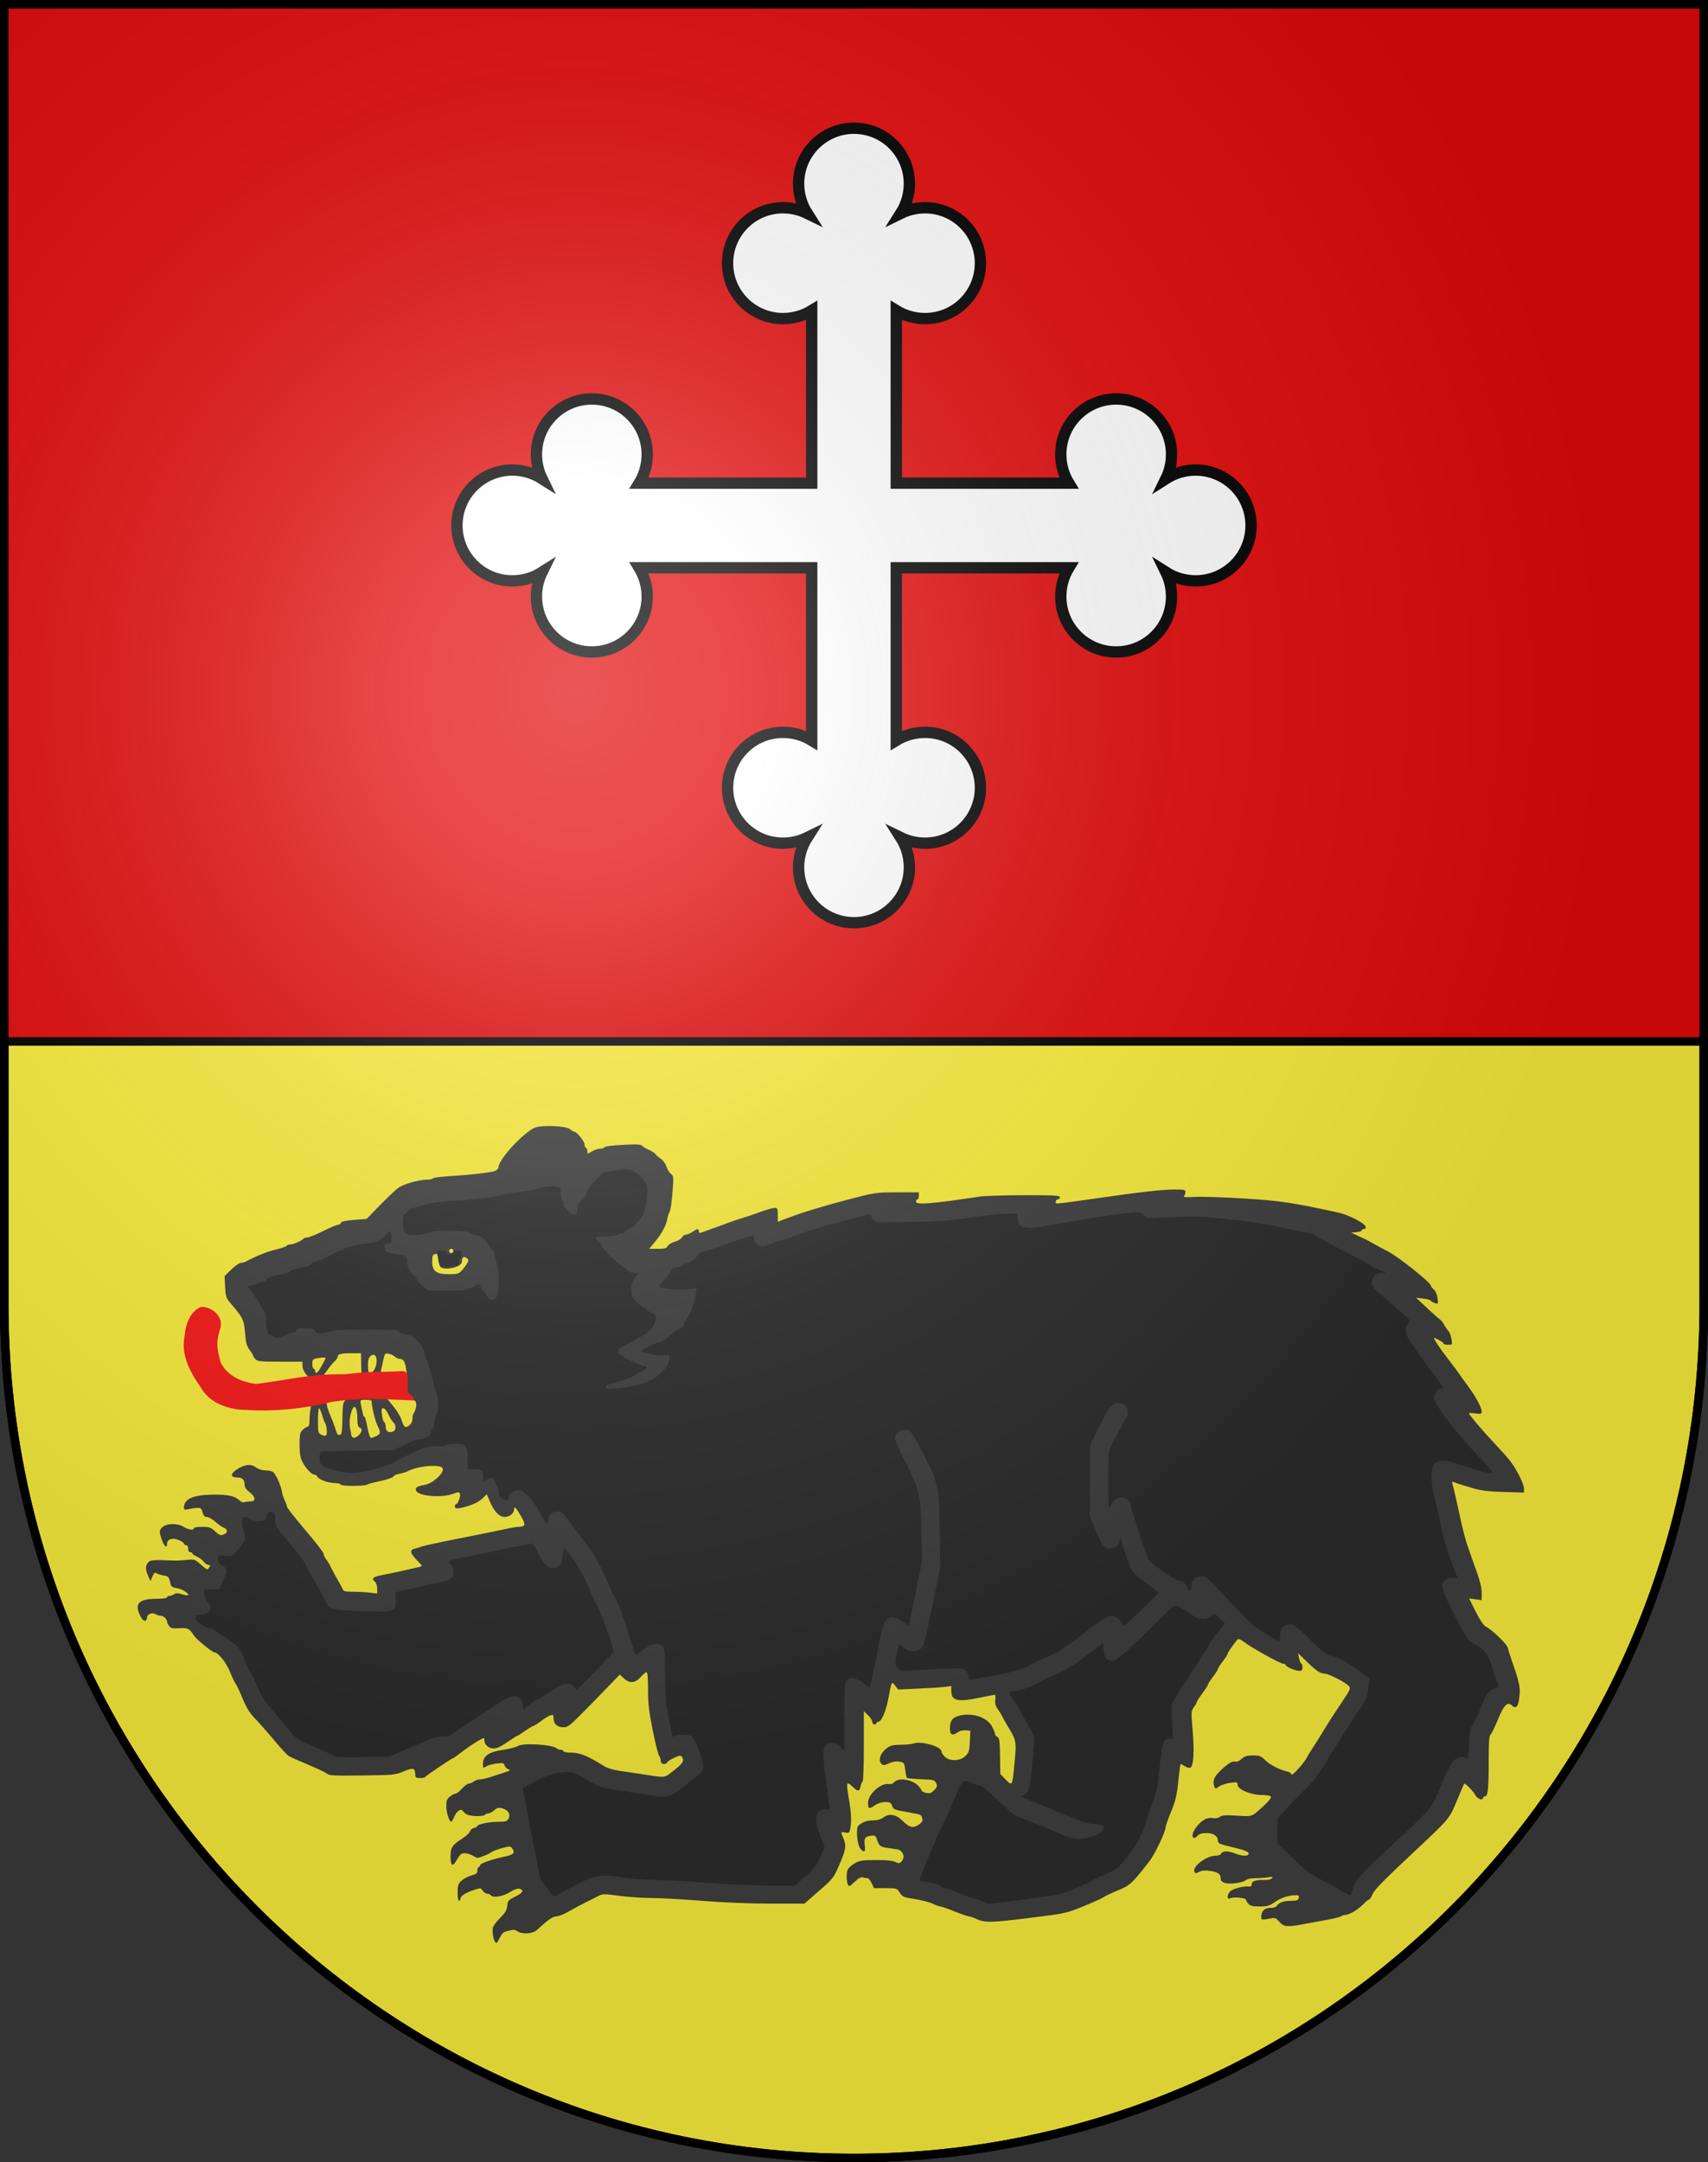 <?xml version="1.0" encoding="UTF-8"?>
<svg version="1.0" viewBox="0 0 603 763" xmlns="http://www.w3.org/2000/svg" xmlns:cc="http://creativecommons.org/ns#" xmlns:dc="http://purl.org/dc/elements/1.1/" xmlns:rdf="http://www.w3.org/1999/02/22-rdf-syntax-ns#" xmlns:xlink="http://www.w3.org/1999/xlink">
<rect x="0" y="0" width="603" height="763" fill="#333333" stroke="none"/>
<defs>
<radialGradient id="a" cx="858.04" cy="579.93" r="300" gradientTransform="matrix(1.215 1.5316e-24 1.4647e-23 1.267 -839.19 -490.49)" gradientUnits="userSpaceOnUse">
<stop stop-color="#fff" stop-opacity=".314" offset="0"/>
<stop stop-color="#fff" stop-opacity=".251" offset=".19"/>
<stop stop-color="#6b6b6b" stop-opacity=".125" offset=".6"/>
<stop stop-opacity=".125" offset="1"/>
</radialGradient>
</defs>
<desc>Coat of Arms of Canton of Freiburg (Fribourg)</desc>
<g>
<path d="m1.5 1.5v458.87c0 166.31 134.31 301.13 300 301.13 165.69 0 300-134.82 300-301.13v-458.87h-600z" fill="#e20909"/>
<path d="m1.5 367.5v92.868c0 166.31 134.31 301.13 300 301.13 165.69 0 300-134.82 300-301.13v-92.868h-600z" fill="#fcef3c" stroke="#000" stroke-width="3"/>
<g transform="matrix(.498 0 0 .498 -296.59 305.27)">
<path d="m946.11 762.15c-0.962-1.804-1.441-5.193-1.248-8.83 0.061-1.144 2.328-4.321 5.039-7.06 3.912-3.953 4.995-5.776 5.25-8.837 0.296-3.55 0.738-4.062 5.563-6.44 5.534-2.727 6.578-4.529 3.239-5.589-1.341-0.426-3.698 0.392-7.015 2.433-5.052 3.108-12.15 4.202-13.465 2.074-0.34-0.55-1.437-1-2.437-1-1 0-2.46-0.966-3.244-2.146-1.398-2.106-1.518-2.115-6.417-0.488-6 1.993-9.402 4.233-9.402 6.19 0 0.794-0.45 1.443-1 1.443-0.552 0-1-2.604-1-5.813 0-5.044 0.364-6.157 2.75-8.413 1.512-1.43 4.662-3.107 7-3.726 3.544-0.938 4.25-1.534 4.25-3.587 0-1.354 0.45-2.462 1-2.462s1.001-0.562 1.001-1.25c0.001-1.291 8.378-4.195 17.999-6.239 5.762-1.224 6.965-2.709 4.643-5.732-1.239-1.613-1.693-1.619-7.232-0.091-3.251 0.896-6.586 2.163-7.411 2.816s-3.426 1.933-5.779 2.845c-3.913 1.517-4.486 1.524-6.694 0.077-3.34-2.188-8.111-2.802-9.502-1.222-0.628 0.713-2.023 2.782-3.099 4.596-2.554 4.308-3.925 3.286-3.925-2.924 0-6.58 1.05-8.292 7.686-12.537 3.057-1.956 5.782-4.412 6.056-5.458s1.569-2.171 2.878-2.5 2.381-0.945 2.381-1.37c0-1.291 8.516-3.01 14.908-3.01 5.036 0 6.201-0.334 7.113-2.038 1.476-2.759 0.466-5.42-2.587-6.811-3.566-1.625-5.205-1.443-7.664 0.848-1.181 1.1-2.935 2-3.899 2-0.964 0-2.03 0.45-2.37 1-0.847 1.37-10.128 1.264-12.816-0.146-1.201-0.63-2.546-1.758-2.988-2.507-1.232-2.087-4.438 0.097-6.147 4.189-0.796 1.905-1.684 3.464-1.973 3.464-1.446 0-3.577-6.481-3.577-10.878 0-4.186 0.419-5.307 2.635-7.05 1.449-1.14 3.263-2.073 4.031-2.073s2.779-1.575 4.469-3.5c1.69-1.925 3.814-3.514 4.719-3.532 0.906-0.018 2.52-0.693 3.587-1.5s2.964-1.468 4.215-1.468 4.427-0.686 7.059-1.524c15.907-5.065 15.454-4.87 13.22-5.696-1.168-0.432-2.352-1.658-2.631-2.724-0.446-1.705-1.126-1.866-5.656-1.34-2.832 0.329-6.161 1.254-7.399 2.056-2.181 1.413-2.25 1.352-2.25-2.012 0-5.405 4.19-8.265 14.267-9.739 4.475-0.654 9.045-1.827 10.157-2.606 3.605-2.525 24.91-1.24 28.026 1.691 0.522 0.491 1.76 0.893 2.75 0.893s1.8 0.45 1.8 1 2.438 1 5.417 1c6.265 0 11.951 2.329 23.583 9.66 2.068 1.304 6.567 2.641 11 3.271 4.125 0.586 10.65 1.55 14.5 2.143 18.994 2.926 16.567 3.18 23.859-2.501 6.445-5.021 7.465-6.723 5.702-9.508-0.777-1.227-1.538-1.159-5.235 0.471-2.379 1.049-4.686 2.483-5.126 3.186-1.409 2.253-4.7 1.538-4.7-1.022 0-1.265-0.505-2.805-1.123-3.423-0.618-0.618-2.643-8.663-4.5-17.878-2.747-13.629-3.377-19.054-3.377-29.077 0-8.194-0.364-12.322-1.085-12.322-0.597 0-2.48 1.575-4.184 3.5-3.899 4.404-7.886 4.684-11.905 0.833l-2.784-2.667-18.147 18.667c-17.133 17.624-18.355 18.667-21.866 18.667-4.387 0-7.029-2.404-7.029-6.396 0-2.385-0.291-2.647-2.25-2.025-1.238 0.392-4.227 2.223-6.644 4.067s-4.784 3.354-5.26 3.354-3.107 1.575-5.846 3.5-5.214 3.5-5.5 3.5-2.674 1.462-5.305 3.25c-7.342 4.987-8.938 5.75-12.026 5.75-3.3 0-6.169-2.698-6.169-5.803 0-2.077-0.166-2.048-5.181 0.909-2.849 1.68-7.765 5.043-10.924 7.474-3.159 2.431-5.956 4.419-6.215 4.419-0.886 0-19.179 12.354-19.513 13.178-0.183 0.452-1.871 0.822-3.75 0.822-2.872 0-3.419-0.359-3.432-2.25-0.034-4.932-1.325-5.326-8.157-2.487-6.117 2.541-7.1 2.639-29.471 2.933-20.073 0.264-23.39 0.092-25-1.297-1.021-0.881-7.032-3.741-13.357-6.357-6.325-2.616-12.487-5.376-13.693-6.135-1.206-0.758-5.858-5.773-10.337-11.143-4.479-5.37-10.528-12.239-13.442-15.264-4.027-4.18-6.187-7.661-9.001-14.5-2.036-4.95-4.266-9.675-4.954-10.5-0.688-0.825-2.515-4.65-4.06-8.5-2.548-6.349-8.246-13.438-10.838-13.485-1.556-0.028-12.734-9.177-14.455-11.83-3.376-5.206-4.362-5.706-10.538-5.338-4.747 0.283-6.077 0.006-7.218-1.5-0.769-1.016-1.413-2.441-1.431-3.168-0.044-1.847-2.57-4.179-4.526-4.179-0.9 0-2.525-0.475-3.609-1.055-2.683-1.436-5.702-0.307-6.083 2.274-0.53 3.595-2.605 3.109-4.76-1.114-4.435-8.694-1.096-12.105 11.847-12.105 4.066 0 7.099-0.427 7.099-1 0-0.55 0.681-1 1.514-1 0.832 0 2.372-0.536 3.422-1.192 1.461-0.912 2.794-0.92 5.686-0.033 2.078 0.638 3.958 0.979 4.179 0.758 1.117-1.117-3.824-4.393-7.553-5.008-3.541-0.585-4.35-1.148-4.833-3.364-1.045-4.793-1.269-5.044-5.111-5.737-2.091-0.377-4.347-1.117-5.013-1.645-0.866-0.686-1.616-0.008-2.635 2.38l-1.424 3.34-1.615-3.718c-1.987-4.574-2.035-6.826-0.197-9.341 1.424-1.949 3.837-2.148 18.582-1.535 1.925 0.08 5.984-0.127 9.019-0.46 5.364-0.588 5.647-0.492 10.061 3.392 4.302 3.786 4.604 3.896 5.739 2.079 0.995-1.593 0.925-1.918-0.417-1.918-0.888 0-2.452-1.064-3.475-2.365-1.023-1.301-3.225-2.93-4.894-3.621s-3.034-1.652-3.034-2.135-0.675-0.879-1.5-0.879c-0.933 0-1.5-0.944-1.5-2.5s-0.567-2.5-1.5-2.5c-0.825 0-1.5-0.473-1.5-1.051 0-0.578-1.651-1.741-3.668-2.584-4.442-1.856-8.332-0.597-8.332 2.697 0 3.664-2.268 1.523-3.993-3.77-1.553-4.763-1.552-5.244 0.02-7.328 2.522-3.343 10.694-3.917 15.489-1.087 3.804 2.244 7.484 2.797 7.484 1.123 0-0.551 2.592-1 5.777-1 5.022 0 6.206 0.392 9.062 3 3.594 3.283 4.366 3.496 7.19 1.985 2.213-1.185 1.63-3.641-1.067-4.497-1.02-0.324-3.566-2.13-5.658-4.015s-4.804-3.437-6.025-3.45c-1.656-0.017-2.439-0.85-3.075-3.273-0.728-2.771-1.285-3.234-3.779-3.142-1.609 0.059-4.388 0.453-6.175 0.875-2.688 0.634-3.25 0.475-3.25-0.924 0-6.311 6.256-9.172 20.447-9.353 11.034-0.14 15.841 0.939 19.217 4.315 0.877 0.877 2.248 1.343 3.047 1.036 0.799-0.307 2.766-0.558 4.371-0.558 4.136 0 3.853-3.185-0.582-6.568-2.466-1.881-3.5-3.462-3.5-5.351 0-3.566-1.7-5.081-5.7-5.081-4.541 0-4.321-2.793 0.459-5.848 5.428-3.468 9.751-3.89 13.264-1.293 1.78 1.316 4.38 2.141 6.745 2.141 2.117 0 4.574 0.562 5.46 1.25 2.006 1.557 5.397 9.092 6.188 13.75 0.327 1.925 1.267 4.789 2.089 6.364 0.822 1.575 1.495 3.503 1.495 4.283s5.85 8.259 13 16.619c7.15 8.36 13 15.934 13 16.832 0 0.898 0.85 2.713 1.889 4.034 1.039 1.321 2.618 3.969 3.508 5.885 0.891 1.916 2.947 5.733 4.569 8.483 1.623 2.75 3.246 5.787 3.608 6.75 0.535 1.423 1.897 1.752 7.292 1.759 3.648 0.005 8.996 0.292 11.883 0.639l5.25 0.631v-3.517c0-1.934-0.675-4.077-1.5-4.762-2.887-2.396-1.542-3.647 5.25-4.879 3.712-0.674 10.575-2.111 15.25-3.194 4.675-1.083 9.581-2.21 10.902-2.505 2.36-0.527 2.33-0.609-1.75-4.767-4.879-4.971-5.289-7.37-1.402-8.214 1.512-0.328 3.65-0.996 4.75-1.483s13.475-3.142 27.5-5.898 28.425-5.682 32-6.501 7.625-1.512 9-1.54c5.176-0.104 5.527-1.355 2.074-7.391-3.57-6.239-5.074-7.675-5.074-4.843 0 2.728-3.167 5.214-6.642 5.214-3.802 0-7.406-3.744-10.401-10.804l-2.25-5.304-3.215 3.116c-1.928 1.869-5.708 3.892-9.443 5.054-7.482 2.329-10.05 2.441-10.05 0.438 0-0.825 0.395-1.5 0.879-1.5 1.303 0 3.439-5.73 2.778-7.453-0.504-1.313-1.078-1.306-4.864 0.062-8.556 3.091-24.708 1.658-26.238-2.328-0.773-2.014 0.827-3.096 5.809-3.928 7.375-1.232 16.531-11.029 11.95-12.786-4.692-1.8-17.322-0.243-23.314 2.874-1.375 0.715-4.211 1.609-6.303 1.985-2.091 0.376-4.026 1.266-4.298 1.977-0.273 0.711-4.187 2.076-8.697 3.034-4.511 0.958-8.983 2.152-9.938 2.652-2.387 1.252-18.764 1.174-18.764-0.089 0-0.55-1.791-1-3.98-1-4.698 0-11.637-2.559-12.412-4.578-0.3-0.782-1.256-1.422-2.125-1.422-2.013 0-6.141-4.427-8.586-9.21-1.416-2.769-1.897-5.832-1.897-12.076 0-7.451 0.253-8.603 2.314-10.54 1.273-1.196 2.848-2.174 3.5-2.174 0.726 0 1.19-1.646 1.197-4.25 0.006-2.337 0.287-5.922 0.625-7.966l0.614-3.716-3.375 0.979c-5.158 1.496-32.468 3.229-40.552 2.573-6.843-0.555-14.324-3.065-14.324-4.805 0-0.448-0.966-0.815-2.147-0.815-3.959 0-21.853-16.503-21.853-20.154 0-0.961-0.787-2.188-1.75-2.727-1.555-0.872-1.741-2.713-1.673-16.53 0.065-13.059 0.345-15.845 1.75-17.397 0.92-1.017 1.673-2.756 1.673-3.865 0-5.22 8.802-7.295 12.817-3.021 2.021 2.152 2.193 3.525 2.59 20.659l0.424 18.354 4.335 3.694c2.384 2.031 6.135 4.32 8.335 5.086 2.2 0.766 4.225 1.676 4.5 2.022s2.665 1.087 5.31 1.647c5.3 1.121 26.903-0.2 29.926-1.83 0.955-0.515 2.811-0.936 4.125-0.936s3.789-0.28 5.5-0.622l3.111-0.622-2.486-2.954c-1.407-1.673-2.486-4.223-2.486-5.878v-2.923h-15.845c-14.08 0-16.029-0.204-17.5-1.829-0.91-1.006-1.655-2.161-1.655-2.567s-1.114-2.199-2.476-3.984c-1.919-2.517-2.612-4.916-3.081-10.683-0.898-11.026-1.302-11.86-11.409-23.579-2.047-2.373-2.531-4.148-2.849-10.446l-0.383-7.588 4.797-4.662c2.638-2.564 5.614-4.662 6.612-4.662 0.998 0 2.597-0.411 3.552-0.913 8.017-4.215 14.913-6.97 21.486-8.584 4.263-1.047 7.75-2.264 7.75-2.703s0.845-0.8 1.878-0.8c2.392 0 8.789-2.652 9.613-3.985 0.345-0.558 1.617-1.015 2.826-1.015s6.245-2.02 11.191-4.489 9.732-4.494 10.636-4.5c0.904-0.006 1.886-0.643 2.182-1.415 0.377-0.982 3.192-1.608 9.357-2.079l8.818-0.675 9.5-9.759c5.225-5.367 11.075-10.894 13-12.281 3.74-2.695 14.66-5.801 20.396-5.801 1.917 0 3.727-0.391 4.023-0.87s5.16-1.16 10.809-1.515c16.793-1.055 31.12-2.707 33.522-3.867 1.238-0.598 2.25-1.718 2.25-2.49 0-5.325 16.212-23.214 25.292-27.91 4.323-2.236 22.702-1.569 25.456 0.923 1.05 0.95 2.389 1.728 2.977 1.728 1.7 0 7.275 6.878 7.275 8.976 0 1.048 0.45 2.184 1 2.524s1 1.485 1 2.544c0 1.89 0.061 1.889 3.25-0.055 1.788-1.09 4.45-1.983 5.917-1.985 1.467-0.002 2.818-0.457 3.003-1.012 0.186-0.559 5.919-1.291 12.868-1.643 10.176-0.516 12.808-0.365 13.997 0.8 0.806 0.79 2.945 2.041 4.755 2.781s3.834 2.079 4.5 2.975 2.408 2.393 3.871 3.327 3.22 3.401 3.903 5.483c0.683 2.082 2.117 4.404 3.187 5.16 1.742 1.232 1.885 2.222 1.38 9.5-0.722 10.395-1.654 16.859-2.612 18.125-0.416 0.55-1.042 2.583-1.389 4.518-0.833 4.635-3.967 10.384-8.849 16.232l-3.966 4.75h6.058c5 0 6.242-0.343 7.11-1.966 0.579-1.081 2.837-2.447 5.018-3.034s4.439-1.953 5.018-3.034 1.824-1.969 2.767-1.973c0.943-0.004 3.065-0.901 4.715-1.993 3.642-2.412 4.5-2.487 4.5-0.393 0 1.138 0.511 1.397 1.75 0.888 0.963-0.395 4.45-1.644 7.75-2.775 3.3-1.131 8.213-2.926 10.918-3.988 2.705-1.062 6.98-2.512 9.5-3.222 2.52-0.709 8.403-2.689 13.074-4.4s9.508-3.11 10.75-3.11c2.038 0 2.258 0.479 2.258 4.914v4.914l4.75-1.803c7.091-2.691 14.148-5.109 19.75-6.766 12.238-3.62 15.446-4.532 22.5-6.398 22.033-5.827 22.102-5.838 37.75-5.85l15.25-0.012v2.5c0 1.375-0.45 2.5-1 2.5s-1 0.675-1 1.5c0 2.555 10.669 1.732 45-3.474 3.575-0.542 17.862-0.995 31.75-1.006 21.787-0.017 25.25 0.186 25.25 1.48 0 0.825-0.675 1.5-1.5 1.5s-1.5 0.722-1.5 1.605c0 1.861-1.864 2.015 29-2.386 32.01-4.564 46.734-6.22 55.302-6.22 6.746 0 7.698 0.223 7.698 1.8 0 0.99-0.479 2.279-1.064 2.864-0.752 0.752 1.701 0.919 8.366 0.571 5.186-0.271 21.078 0.264 35.314 1.188 25.532 1.659 33.135 2.809 66.002 9.983 7.068 1.543 18.732 7.601 19.206 9.975 0.188 0.943-0.334 1.619-1.25 1.619-0.865 0-1.573 0.423-1.573 0.94 0 0.517-1.688 1.079-3.75 1.25l-3.75 0.31 4.5 2.169c2.475 1.193 5.175 2.456 6 2.807s3.75 1.942 6.5 3.536 6.575 3.641 8.5 4.547c6.927 3.262 31 22.364 31 24.598 0 0.562 0.928 1.774 2.063 2.692 1.261 1.021 2.29 3.363 2.647 6.024 0.568 4.232 0.517 4.333-1.813 3.605-1.318-0.412-2.679-1.187-3.023-1.723-0.344-0.536-2.808-1.22-5.474-1.521l-4.848-0.546 7.24 6.822c3.982 3.752 8.136 7.449 9.23 8.216s2.652 2.674 3.461 4.238c0.809 1.565 2.144 3.518 2.967 4.34 0.823 0.823 1.791 3.34 2.151 5.595 0.65 4.065 0.629 4.099-2.472 4.099-1.72 0-3.128-0.378-3.128-0.839 0-0.71-2.216-2.096-6.434-4.023-1.579-0.721 3.122 6.579 9.689 15.046 3.435 4.429 6.695 8.774 7.245 9.656s3.506 4.992 6.568 9.132c5.907 7.987 9.932 15.475 9.932 18.48 0 1.582-0.589 1.74-4.5 1.203-2.475-0.339-4.5-0.394-4.5-0.122 0 0.972 9.4 12.109 17.144 20.313 4.333 4.59 9.446 10.258 11.36 12.594 4.693 5.727 10.495 17.059 10.495 20.496v2.791l-14.25-0.42c-10.387-0.306-16.148-0.974-21.25-2.462-8.493-2.477-11.41-3.402-13.911-4.411-1.663-0.671-1.813-0.457-1.162 1.648 0.412 1.33 1.582 6.244 2.6 10.919 5.709 26.22 6.228 28.12 12.021 44 4.875 13.362 5.961 17.417 5.956 22.231l-5e-3 4.731-8.926-1.223 4.713 9.372c2.9 5.767 5.598 9.806 7.014 10.499 4.514 2.209 15.187 12.493 15.777 15.202 0.322 1.479 1.377 4.939 2.343 7.689 6.337 18.035 6.879 21.02 5.422 29.837-0.718 4.346-2.556 5.594-4.853 3.297-3.063-3.063-5.871-0.266-10.008 9.972-2.093 5.179-4.408 9.917-5.144 10.528-1.025 0.851-1.341 5.244-1.35 18.739-0.012 19.671-0.581 25.128-2.62 25.128-0.753 0-1.369 0.45-1.369 1 0 2.178-4.015 0.874-5.385-1.75-1.548-2.964-7.334-8.878-8-8.177-0.223 0.235-2.544 5.602-5.158 11.927-5.227 12.65-5.424 12.89-27.458 33.541-25.19 23.609-30.987 29.493-32.406 32.889-0.82 1.963-1.874 3.57-2.341 3.57s-2.402 1.588-4.301 3.529c-3.828 3.913-9.882 7.471-12.712 7.471-1.012 0-2.267 0.414-2.79 0.919-0.522 0.506-5.225 1.684-10.45 2.618-5.225 0.934-12.65 2.297-16.5 3.028-11.383 2.162-13.921 1.911-16.939-1.675-2.25-2.674-3.068-3.02-5.839-2.469-6.987 1.389-7.247 1.317-6.92-1.922 0.374-3.716 2.593-5.5 6.84-5.5 1.792 0 3.619-0.609 4.059-1.354 1.385-2.345 4.996-3.646 10.117-3.646 4.108 0 5.038-0.34 5.472-2 0.427-1.633 0.035-1.996-2.133-1.976-5.047 0.045-10.536 1.859-14.868 4.912-3.741 2.637-5.229 3.064-10.663 3.064-4.849 0-6.7-0.425-7.971-1.829-0.91-1.006-1.655-2.311-1.655-2.899 0-1.367-8.935-2.215-11.25-1.068-2.461 1.219-2.373-2.58 0.116-5.07 1.792-1.792 9.737-3.713 13.384-3.237 1.164 0.152 1.75-0.447 1.75-1.789 0-2.155 3.248-3.114 9.783-2.888 1.806 0.062 3.831-0.47 4.5-1.183 0.989-1.054 0.469-1.181-2.783-0.678-2.2 0.341-6.33 0.624-9.179 0.63-3.152 0.007-5.74 0.573-6.613 1.446-0.789 0.789-4.131 1.74-7.426 2.113-6.566 0.743-10.271-0.456-10.297-3.333-0.028-3.186-1.745-4.476-7.079-5.319-3.969-0.627-6.033-0.48-8.16 0.581-2.5 1.247-2.919 1.234-3.434-0.106-1.468-3.826 8.678-11.371 15.293-11.371 1.905 0 3.412-0.602 3.757-1.5 0.329-0.858 1.821-1.5 3.485-1.5 1.6 0 4.525 0.675 6.499 1.5 5.008 2.092 9.899 2.007 9.477-0.165-0.238-1.226-3.156-2.336-11.073-4.212-9.511-2.253-10.75-2.793-10.75-4.68 0-3.368-3.115-5.443-8.174-5.443-3.228 0-5.026 0.564-6.305 1.976-0.984 1.087-2.179 1.735-2.655 1.441-1.627-1.006-0.869-4.092 1.884-7.667 3.812-4.95 7.666-7.076 11.57-6.382 2.01 0.357 3.884 0.032 5.094-0.882 1.516-1.146 4.026-1.318 12.074-0.825 11.344 0.694 10.296 1.103 19.86-7.757 2.942-2.726 4.671-5.066 4.247-5.75-0.409-0.661-3.236-1.154-6.625-1.154-7.596 0-16.971-3.954-16.971-7.158 0-1.951-0.371-2.052-5.25-1.431-2.888 0.368-6.446 1.533-7.908 2.591-2.317 1.676-2.734 1.724-3.25 0.379-1.575-4.106-0.527-7.018 4.158-11.552 5.442-5.267 8.768-7.227 10.883-6.415 0.817 0.313 2.677-0.546 4.162-1.923 2.167-2.009 3.719-2.49 8.045-2.49 4.75 0 5.743 0.383 8.72 3.359 3.225 3.226 9.973 6.688 15.617 8.013 1.472 0.346 2.822 1.3 3 2.12 0.317 1.462 9.437-8.673 11.081-12.314 0.417-0.923 2.529-4.378 4.693-7.678 2.165-3.3 5.142-8.025 6.615-10.5 2.793-4.692 7.988-12.795 12.372-19.302 7.715-11.45 7.68-11.352 4.92-13.755-3.043-2.648-13.82-7.941-16.174-7.942-2.996-0.001-5.857-1.911-12.533-8.364l-6.348-6.137 0.72 3.5c0.396 1.925 1.115 3.65 1.598 3.833 0.483 0.183 0.878 1.421 0.878 2.75 0 1.902-0.525 2.417-2.466 2.417-2.804 0-9.534-2.954-9.534-4.185 0-0.448-0.748-0.815-1.663-0.815-2.066 0-22.477-11.304-27.652-15.314-2.098-1.626-4.155-2.558-4.572-2.071-3.102 3.626-7.113 9.341-7.113 10.135 0 0.529-1.575 3.025-3.5 5.546-1.925 2.521-3.5 4.996-3.5 5.5 0 0.504-1.575 2.979-3.5 5.5-1.925 2.521-3.5 4.98-3.5 5.463 0 0.484-1.8 3.292-4 6.241-2.2 2.949-4 5.748-4 6.221 0 0.473-0.914 2.096-2.03 3.606-1.955 2.645-1.986 3.261-0.844 16.71 1.282 15.093 0.617 25.241-1.713 26.135-0.785 0.301-2.589-0.212-4.007-1.142-1.418-0.929-2.724-1.541-2.902-1.36-0.177 0.181-0.888 5.73-1.58 12.33-1.028 9.817-1.954 13.704-5.09 21.366-2.108 5.152-3.834 9.984-3.834 10.738 0 3.269-7.603 19.324-11.543 24.376-12.462 15.977-13.6 17.025-22.516 20.709-4.643 1.919-9.117 4.042-9.941 4.718-0.825 0.676-7.125 3.53-14 6.342-12.337 5.047-12.82 5.153-37.014 8.182-28.676 3.59-32.985 3.706-38.845 1.047-2.398-1.088-4.992-1.978-5.764-1.978s-5.311-1.575-10.085-3.5-9.272-3.5-9.996-3.5-3.224-0.892-5.556-1.983c-2.332-1.091-8.064-2.572-12.739-3.291-7.845-1.207-8.654-1.552-10.5-4.479-1.975-3.131-2.103-3.171-10.136-3.209l-8.136-0.039-1.661-3.5c-0.913-1.925-2.202-3.506-2.864-3.514s-2.143-0.266-3.291-0.574c-1.508-0.405-3.145 0.466-5.893 3.135-3.218 3.125-3.942 3.451-4.691 2.111-1.126-2.012-1.343-7.484-0.412-10.404 0.394-1.236 2.599-3.34 4.9-4.676 3.725-2.163 5.393-2.434 15.216-2.472 7.385-0.029 11.893 0.403 13.634 1.307 2.821 1.464 3.951 1.101 5.521-1.774 1.437-2.631-0.571-6.465-3.688-7.044-1.375-0.255-4.601-0.74-7.168-1.078-5.068-0.666-6.059-1.457-7.535-6.015-0.829-2.559-1.399-2.949-3.884-2.653-4.545 0.542-5.424 1.792-4.745 6.749 0.655 4.776-0.298 5.576-3.037 2.549-2.352-2.599-3.434-14.525-1.481-16.328 2.932-2.706 5.952-3.817 10.377-3.817 3.086 0 5.488-0.69 7.45-2.141 4.057-3 9.024-2.058 13.675 2.594 4.702 4.702 7.454 5.321 11.343 2.551 2.388-1.701 2.931-2.676 2.418-4.348-0.892-2.905-0.199-2.592-9.557-4.319-11.059-2.042-10.745-1.914-11.846-4.81-0.799-2.103-1.611-2.526-4.846-2.526-2.458 0-5.192 0.887-7.443 2.415-4.092 2.777-4.721 2.505-4.721-2.046 0-5.854 9.225-14.132 14.603-13.104 1.465 0.28 2.978-0.249 4.027-1.408 3.061-3.383 12.781-1.863 16.966 2.653 1.322 1.427 2.404 2.985 2.404 3.463s1.405 1.177 3.121 1.555c2.548 0.56 3.591 0.216 5.681-1.875 2.206-2.206 2.406-2.899 1.445-5.007-1.05-2.305-1.665-2.467-10.6-2.796-5.217-0.192-9.761-0.625-10.098-0.963-0.337-0.338-0.885-2.917-1.219-5.73-0.577-4.873-0.769-5.146-4.032-5.759-2.324-0.436-4.708-0.065-7.406 1.152-3.503 1.58-4.155 1.618-5.451 0.323-2.378-2.378-0.754-7.531 3.366-10.673 3.032-2.312 4.547-2.711 10.614-2.789 3.893-0.05 7.893-0.447 8.889-0.88 4.691-2.043 19.689 2.133 19.689 5.483 0 0.902 1.119 2.692 2.487 3.977 3.627 3.408 10.978 3.029 14.687-0.756 2.34-2.388 2.719-3.679 3.002-10.233l0.324-7.5-3.241-0.313c-1.801-0.174-4.233 0.382-5.473 1.25-4.091 2.866-5.79 2.073-5.754-2.687 0.039-5.165 1.672-7.518 6.099-8.788 9.293-2.665 20.179 0.789 23.755 7.538 1.166 2.2 2.118 4.54 2.117 5.2-0.002 0.66 0.756 1.625 1.683 2.144 1.427 0.798 1.715 2.895 1.872 13.626l0.186 12.682 3.849 3.942c4.739 4.853 4.668 4.996 6.329-12.778 1.352-14.467 1.241-15.001-5.373-25.817-1.345-2.2-2.91-5.019-3.478-6.264s-1.995-3.567-3.172-5.158c-1.537-2.079-2.021-3.905-1.72-6.486 0.231-1.976 0.109-3.592-0.27-3.592s-5.063 0.9-10.409 2c-16.325 3.359-20.5 2.353-20.5-4.942v-3.285l-4.25 0.589c-2.337 0.324-10.807 0.886-18.82 1.25l-14.57 0.661-2.166-2.753c-2.525-3.21-2.46-3.327-4.677 8.481-1.78 9.48-4.915 17-7.086 17-0.786 0-1.43 0.45-1.43 1s-0.675 1-1.5 1-1.5-0.816-1.5-1.813-1.35-3.106-3-4.687l-3-2.874v24.628c0 13.546-0.392 24.87-0.871 25.166-0.479 0.296-1.143 1.898-1.475 3.559-0.762 3.811-1.862 3.796-5.913-0.082-4.107-3.932-4.367-2.911-2.304 9.048 1.677 9.717 1.946 15.886 0.918 21.026-0.583 2.914-0.916 3.167-3.5 2.65-3.321-0.664-3.32-0.668-1.356 4.033 2.228 5.332 1.847 7.878-2.786 18.586-4.122 9.528-4.438 9.935-14.528 18.75l-10.314 9.01-23.686-0.004c-14.57-0.003-33.308-0.771-48.686-1.996-13.75-1.095-29.969-1.993-36.042-1.995-6.073-0.003-16.345-0.7-22.827-1.55-11.387-1.493-11.91-1.479-15.458 0.419-2.02 1.081-6.013 3.091-8.873 4.469-2.86 1.377-7.947 4.114-11.304 6.081-3.357 1.967-7.348 3.577-8.87 3.577-2.565 0-6.081 2.452-13.982 9.75-2.841 2.624-10.562 3.127-13.624 0.888-1.024-0.749-2.573-1.226-3.441-1.06-6.533 1.247-7.132 1.605-9.087 5.438-2.303 4.514-2.559 4.663-3.855 2.234zm-96.137-358.25c2.374-2.374 2.578-4.564 0.5-5.362-1.041-0.399-1.504-2.039-1.514-5.357-0.029-10.279-2.771-12.554-4.769-3.958-1.119 4.811-1.053 7.371 0.368 14.426 0.561 2.785 2.777 2.888 5.415 0.25zm12.293 0.75c3.229-1.5 3.322-2.573 0.695-8.012-1.617-3.348-3.942-13.272-3.98-16.988-0.004-0.412-1.859-0.75-4.121-0.75-4.108 0-4.113 0.005-3.463 3.25 1.548 7.74 1.844 8.75 2.557 8.75 0.414 0 1.353 3.375 2.086 7.5 0.733 4.125 1.828 7.5 2.434 7.5 0.606 0 2.313-0.562 3.793-1.25zm-35.028-4.239c-0.129-2.074-0.626-4.275-1.105-4.891-0.478-0.616-1.483-3.258-2.233-5.87s-1.715-4.75-2.145-4.75c-0.43 0-0.782 3.943-0.782 8.763 0 8.093 0.172 8.848 2.25 9.87 3.412 1.679 4.272 1.01 4.015-3.122zm11.059-8.298c0.136-8.755 0.512-11.521 1.676-12.332 1.085-0.756-0.02-0.887-4-0.472-3.025 0.315-6.344 0.577-7.375 0.582-1.549 0.007-1.771 0.53-1.275 3.009 0.33 1.65 1.455 4.912 2.499 7.25 1.044 2.337 2.465 6.05 3.156 8.25 1.661 5.284 1.923 5.664 3.662 5.305 1.189-0.245 1.516-2.527 1.657-11.592zm36.094 9.18c2.027-0.778 2.047-4.762 0.032-6.434-0.852-0.707-2.438-3.237-3.525-5.622-1.14-2.503-2.656-4.337-3.586-4.337-1.346 0-1.504 0.78-0.961 4.75 0.357 2.612 1.093 4.9 1.636 5.083 0.542 0.183 0.986 1.608 0.986 3.167 0 3.389 2.063 4.681 5.418 3.393zm13.55-8.943c0.017-1.677 0.434-3.478 0.926-4 0.492-0.522 1.191-2.357 1.552-4.076 1.092-5.191-1.055-6.374-11.573-6.374h-8.983l4.475 5.494c2.462 3.022 5.02 7.184 5.685 9.25 1.865 5.79 2.737 6.498 5.517 4.478 1.58-1.148 2.38-2.739 2.401-4.772zm-43.886-30.45h7.789l-0.186-7.999-0.186-7.999-6.668-0.001c-7.401-0.002-9.832 0.604-9.832 2.451 0 0.681-0.923 2.073-2.05 3.093-1.128 1.02-3.652 4.084-5.609 6.809l-3.559 4.954 6.256-0.654c3.441-0.36 9.761-0.654 14.044-0.654zm39.438-4.75c-0.803-5.397-1.972-7.25-4.571-7.25-0.993 0-2.487-0.681-3.32-1.513-0.832-0.832-2.807-1.772-4.388-2.088-2.783-0.557-2.91-0.405-3.995 4.763-0.616 2.936-1.426 6.576-1.8 8.088l-0.679 2.75h9.73 9.73l-0.707-4.75zm-23.836 2c2.237-1.967 3.498-6.836 2.631-10.154-0.858-3.282-4.468-2.362-5.511 1.404-0.695 2.51-0.215 10.5 0.631 10.5 0.142 0 1.155-0.787 2.249-1.75zm-37.723-1.5c0.793-1.238 2.203-3.712 3.133-5.5 1.601-3.078 1.597-3.25-0.077-3.25-0.972 0-3.173 0.281-4.892 0.625-2.759 0.552-3.125 1.02-3.125 4 0 1.856 0.45 3.375 1 3.375s1 0.675 1 1.5c0 2.171 1.3 1.842 2.961-0.75zm101.1-70.5c1.34-1.512 3.029-3.804 3.753-5.092 1.144-2.036 1.08-2.514-0.494-3.665-1.999-1.462-3.279-0.405-3.307 2.731-0.031 3.525-10.944 6.374-14.874 3.884-0.747-0.474-1.587-2.886-1.866-5.361-0.428-3.8-0.8-4.423-2.391-4.007-1.516 0.396-1.884 1.433-1.884 5.303 0 6.818 2.852 8.956 11.948 8.956 6.028 0 6.915-0.268 9.115-2.75zm-6.063-13.75c0-0.825-0.675-1.5-1.5-1.5s-1.5 0.675-1.5 1.5 0.675 1.5 1.5 1.5 1.5-0.675 1.5-1.5z" fill="#404040"/>
<path d="m1291.6 734.04c-2.2-1.041-4.752-1.905-5.671-1.919-0.919-0.014-5.405-1.601-9.97-3.526-4.564-1.925-9.039-3.5-9.944-3.5s-2.719-0.832-4.03-1.849c-1.337-1.037-4.999-2.149-8.334-2.532-3.272-0.375-6.119-0.853-6.327-1.061-0.516-0.516 14.389-36.07 17.212-41.058 1.245-2.2 4.655-9.738 7.578-16.75 4.883-11.716 5.524-12.747 7.9-12.715 1.422 0.019 3.711 0.679 5.086 1.465s3.498 1.445 4.717 1.465c1.432 0.023 6.28 3.93 13.694 11.035 6.312 6.05 12.104 11 12.871 11s10.13 3.652 20.806 8.116c18.598 7.776 19.663 8.094 25.411 7.603 7.707-0.659 15.492-4.371 15.497-7.389 0.003-1.948-0.689-2.238-6.747-2.832-3.712-0.364-8.55-1.464-10.75-2.446-4.808-2.145-37.166-15.522-40-16.537-1.95-0.698-1.945-0.737 0.192-1.562 4.069-1.571 4.983-4.813 6.719-23.826 1.401-15.347 1.458-18.64 0.344-20-0.734-0.895-2.113-3.203-3.065-5.128s-2.824-5.3-4.159-7.5-2.914-5.077-3.509-6.394-2.418-4.081-4.051-6.143c-3.256-4.111-2.733-4.963 3.045-4.963 2.881 0 14.214-4.351 16.984-6.521 0.825-0.646 5.363-2.769 10.085-4.716 8.505-3.508 14.531-7.333 27.637-17.542l6.777-5.279 0.315 4.772c0.37 5.613 2.408 8.286 6.317 8.286 2.684 0 13.422-9.601 35.833-32.041 8.72-8.731 8.038-8.495 14.151-4.891 2.947 1.738 6.437 4.008 7.756 5.045 3.328 2.618 10.226 2.541 12.653-0.141 1.83-2.022 1.845-2.018 5.561 1.611l3.726 3.639-4.994 6.139c-2.746 3.376-5.418 7.216-5.936 8.533s-2.279 4.081-3.913 6.144-2.97 4.183-2.97 4.712-1.575 3.025-3.5 5.546c-1.925 2.521-3.5 4.979-3.5 5.463s-1.8 3.292-4 6.241-4 5.71-4 6.136c0 0.426-1.177 2.482-2.615 4.569-2.567 3.726-2.604 4.015-2.021 16.044l0.594 12.25h-2.357c-1.296 0-2.974 0.742-3.729 1.649-1.264 1.518-2.756 11.268-4.416 28.851-0.433 4.585-2.005 10.341-4.559 16.687-2.144 5.328-3.897 10.247-3.897 10.931s-1.418 4.713-3.151 8.951c-2.133 5.216-5.459 10.559-10.294 16.532-6.564 8.11-7.748 9.086-14.599 12.038-4.101 1.767-8.356 3.792-9.456 4.5-1.1 0.708-6.5 3.256-12 5.663-9.567 4.186-11.082 4.522-35 7.748-13.75 1.855-25.675 3.353-26.5 3.33s-3.3-0.894-5.5-1.935zm-308.17-9.166-4.726-6.142-6.291-32.069c-3.46-17.638-6.296-32.317-6.302-32.62s2.127-1.508 4.739-2.676c2.612-1.168 6.775-3.229 9.25-4.58 2.505-1.366 7.897-2.974 12.162-3.624 8.4-1.282 8.874-1.161 19.338 4.931 8.479 4.937 10.769 5.791 18.511 6.904 4.119 0.592 13.114 1.976 19.989 3.074 20.38 3.255 19.306 3.488 32.573-7.079 10.838-8.632 11.427-9.29 11.427-12.769 0-3.875-5.163-17.418-7.77-20.38-1.715-1.949-7.537-2.344-11.627-0.789-2.371 0.901-2.568 0.731-3.181-2.75-0.36-2.041-1.502-7.923-2.538-13.071-1.434-7.125-1.884-13.715-1.884-27.595 0-16.396-0.184-18.402-1.829-19.89-3.491-3.159-8.234-2.06-15.421 3.573-2.635 2.065-3.854 2.542-4.101 1.605-0.193-0.733-1.131-3.583-2.085-6.333-0.953-2.75-2.312-7.025-3.019-9.5-2.717-9.513-8.085-23.358-10.082-26-0.624-0.825-2.834-5.55-4.912-10.5-2.078-4.95-4.315-9.675-4.972-10.5s-1.753-2.807-2.436-4.405-2.817-4.973-4.742-7.5c-1.925-2.527-7.088-9.433-11.473-15.345-7.35-9.911-8.232-10.75-11.296-10.75-4.06 0-6.365 2.341-6.805 6.909-0.315 3.276-0.538 3.029-5.671-6.288-3.001-5.446-6.508-10.437-8-11.385-1.461-0.928-3.017-2.261-3.457-2.962-2.167-3.453-10.7-0.22-10.7 4.055 0 1.972-0.996 2.086-4.453 0.511-1.944-0.886-2.547-1.905-2.547-4.309 0-1.732-0.661-4.022-1.468-5.09-0.807-1.068-1.482-2.729-1.5-3.691-0.039-2.121-1.623-2.212-5.282-0.303-2.693 1.405-2.75 1.375-2.75-1.424 0-5.218-0.816-6.022-6.107-6.022h-4.893l-0.032-7.25c-0.042-9.612-0.971-10.75-8.769-10.75-3.344 0-6.348 0.433-6.676 0.963-0.327 0.529-3.391 0.93-6.809 0.891-3.418-0.04-7.564 0.459-9.214 1.107-5.008 1.968-17.831 8.326-20.661 10.245-1.464 0.992-7.989 3.196-14.5 4.897-12.942 3.381-18.16 3.433-29.156 0.289-7.418-2.121-9.182-3.759-9.182-8.528 0-3.151 0.397-3.915 2.25-4.332 1.238-0.279 13.106-0.625 26.374-0.769l24.124-0.263 7.175-3.75c3.946-2.062 8.292-3.75 9.658-3.75 4.246 0 9.419-2.686 9.419-4.89 0-1.096 0.437-2.262 0.971-2.592 0.534-0.33 1.268-2.842 1.632-5.582s1.052-5.223 1.529-5.518c1.171-0.723 1.113-13.149-0.065-13.877-0.513-0.317-1.455-3.156-2.093-6.309-1.224-6.045-3.575-14.375-5.006-17.733-0.469-1.1-1.153-3.527-1.521-5.393-0.865-4.387-7.897-12.108-11.028-12.108-2.776 0-7.42-1.978-7.42-3.16 0-1.126-46.742-1.082-47.167 0.044-0.183 0.486-2.66 1.198-5.504 1.583-4.605 0.623-5.292 0.471-6.285-1.384-0.939-1.755-2.059-2.083-7.111-2.083-4.407 0-6.149 0.397-6.572 1.5-0.317 0.825-1.315 1.515-2.219 1.534-0.904 0.019-3.443 0.903-5.643 1.966-4.478 2.163-7.08 2.488-8 1-0.34-0.55-1.433-1-2.428-1-1.978 0-3.041-4.056-3.061-11.679-0.006-2.298-0.627-4.794-1.379-5.547s-1.648-2.25-1.99-3.328-2.642-4.657-5.112-7.953l-4.489-5.994 3.91-1c2.151-0.55 4.241-1.337 4.646-1.75s1.513-0.75 2.463-0.75 1.969-0.632 2.265-1.405c0.489-1.274 5.118-2.787 13.175-4.306 1.65-0.311 3.283-1.004 3.628-1.539 0.346-0.536 2.37-1.353 4.5-1.817 8.799-1.916 9.905-2.281 10.628-3.501 0.416-0.702 2.216-1.588 4-1.969 1.784-0.381 5.987-2.216 9.34-4.078 3.353-1.862 6.84-3.385 7.75-3.385 0.91 0 1.654-0.352 1.654-0.782 0-1.179 7.544-3.128 16.323-4.217 7.883-0.978 11.363-2.68 14.427-7.055 1.943-2.774 3.25-1.522 3.25 3.112 0 3.537-0.256 3.941-2.5 3.941-1.966 0-2.5 0.508-2.5 2.378 0 3.369 1.791 4.465 8.566 5.244 6.429 0.739 7.396 1.465 7.419 5.572 0.018 3.116 3.432 9.369 5.561 10.186 0.8 0.307 1.454 1.209 1.454 2.005 0 0.796 1.863 2.922 4.139 4.726l4.139 3.278 13.611 0.056c12.431 0.051 13.925-0.139 17.229-2.194 4.132-2.57 5.882-2.839 5.882-0.905 0 0.74 0.952 2.202 2.115 3.25 1.163 1.048 2.502 2.917 2.975 4.155 1.04 2.72 3.995 2.919 6.255 0.421 1.955-2.16 2.292-16.083 0.549-22.671-0.582-2.2-1.294-5.35-1.582-7-0.288-1.65-1.067-3.45-1.73-4-0.664-0.55-2.404-2.774-3.868-4.943-2.186-3.239-3.603-4.184-7.937-5.289-2.902-0.74-5.426-1.778-5.61-2.307-0.421-1.214-26.167-1.288-26.167-0.076 0 1.028-10.119 2.551-14.461 2.176-1.629-0.141-3.527-0.999-4.218-1.908-1.701-2.236-1.752-13.152-0.061-13.152 0.693 0 1.821-0.9 2.509-2s2.001-2 2.92-2c1.805 0 7.821-1.755 10.411-3.037 0.879-0.435 7.854-1.285 15.5-1.889 23.235-1.835 35.875-3.25 36.401-4.074 0.275-0.431 6.575-1.556 14-2.499s13.725-2.048 14-2.453c0.791-1.167 7.662-1.976 11.5-1.353 3.371 0.547 3.5 0.727 3.5 4.878 0 2.371 0.45 4.588 1 4.928s1 1.469 1 2.509 0.562 2.251 1.25 2.691 1.749 1.7 2.359 2.8c0.628 1.133 2.145 2 3.5 2 2.055 0 2.436-0.544 2.709-3.871 0.228-2.773 1.113-4.541 3.121-6.23 1.542-1.297 3.082-3.752 3.423-5.455 0.391-1.954 2.781-5.224 6.481-8.867l5.862-5.771 8.67-1.119c9.897-1.278 11.594-0.862 16.875 4.132 5.306 5.018 5.876 7.154 4.585 17.158-0.966 7.484-1.574 9.155-4.999 13.746-2.345 3.143-5.282 5.777-7.367 6.609-1.907 0.761-3.468 1.785-3.468 2.276 0 0.491-1.125 0.893-2.5 0.893s-2.5 0.45-2.5 1c0 0.578-3.167 1-7.5 1-5.92 0-7.5 0.309-7.5 1.465 0 0.806 0.9 1.946 2 2.535s2 1.759 2 2.6c0 1.805 9.916 11.588 15.166 14.963 2.016 1.296 3.955 2.824 4.309 3.397 0.354 0.572 1.989 1.04 3.635 1.04h2.992l-2.551 3.344c-1.938 2.541-2.551 4.53-2.551 8.279 0 4.305 0.456 5.404 3.57 8.611 1.964 2.022 4.439 3.951 5.5 4.288 1.061 0.337 1.93 1.002 1.93 1.478s0.992 1.18 2.203 1.565c4.035 1.281 5.072 3.081 3.852 6.69-0.603 1.785-1.875 4.229-2.826 5.431-1.587 2.006-9.593 6.883-18.229 11.104-7.684 3.756-6.956 6.207 3.323 11.182 4.578 2.216 9.078 4.029 10 4.029 2.914 0 1.82 1.968-2.073 3.727-2.062 0.932-4.453 2.268-5.311 2.968-1.601 1.306-16.409 6.305-18.677 6.305-0.694 0-1.262 0.713-1.262 1.585 0 1.325 1.028 1.514 6.25 1.149 15.809-1.105 26.609-4.722 32.75-10.97 4.551-4.63 6-7.138 6-10.382 0-2.534-0.178-2.621-4.241-2.076-4.136 0.555-15.759-1.88-15.759-3.301 0-0.76 11.396-6.005 13.048-6.005 1.141 0 7.741-4.567 9.452-6.539 0.55-0.634 2.462-1.909 4.25-2.833 1.788-0.924 3.25-2.127 3.25-2.675s1.236-2.863 2.746-5.146c2.761-4.172 4.756-9.967 5.928-17.216l0.632-3.908-5.925 0.619c-7.704 0.805-20.389-0.253-20.352-1.698 0.016-0.608 1.816-3.114 4.001-5.569s4.227-5.268 4.539-6.25c0.37-1.166 1.56-1.785 3.428-1.785 1.574 0 3.536-0.675 4.361-1.5s2.067-1.5 2.76-1.5c2.037 0 7.731-4.309 8.233-6.231 0.256-0.978 1.394-1.769 2.546-1.769 1.146 0 4.9-1.051 8.344-2.335 9.469-3.531 15.782-5.71 20.76-7.163 2.475-0.723 5.287-1.629 6.25-2.015 1.381-0.553 1.75-0.185 1.75 1.751 0 3.064 2.876 5.762 6.141 5.762 1.366 0 4.346-0.9 6.623-2 2.277-1.1 4.865-2 5.752-2s3.721-0.824 6.298-1.832c10.42-4.074 20.29-7.238 34.685-11.122 23.519-6.346 23.5-6.342 23.5-4.72 0 0.75 0.874 2.155 1.941 3.121 1.773 1.604 4.095 1.716 26.75 1.291 20.18-0.379 27.967-0.958 41.736-3.102 9.31-1.45 20.673-2.636 25.25-2.636h8.322v3.345c0 7.011 5.172 8.1 22.611 4.762 22.063-4.223 55.167-9.107 61.726-9.107 2.159 0 4.031 0.759 5.258 2.131 1.849 2.069 2.372 2.11 17.905 1.396 8.8-0.404 16.45-0.716 17-0.694 17.874 0.739 43.014 3.805 60 7.316 11 2.274 21.125 4.354 22.5 4.623s3.175 1.06 4 1.759c0.825 0.698 3.075 1.993 5 2.878s5.75 2.908 8.5 4.497c2.75 1.589 7.025 3.83 9.5 4.981 2.475 1.151 5.175 2.556 6 3.123 0.825 0.567 3.075 1.742 5 2.611 1.925 0.869 4.175 2.175 5 2.902 0.825 0.728 3.75 2.233 6.5 3.346l5 2.023-3.595 0.055c-4.367 0.066-6.905 2.558-6.905 6.781 0 2.694 1.581 4.427 12.959 14.201 7.128 6.123 13.247 11.597 13.598 12.166 0.351 0.568-0.081 1.828-0.959 2.799-2.286 2.526-1.973 7.286 0.738 11.219 1.285 1.864 4.502 6.54 7.15 10.39s6.884 9.639 9.414 12.864 5.379 7.163 6.33 8.75c1.653 2.759 1.649 2.886-0.095 2.886-2.664 0-5.145 3.221-5.068 6.579 0.099 4.304 15.523 24.408 32.119 41.865 10.826 11.387 11.18 12.025 6.189 11.137-2.131-0.379-5.675-1.292-7.875-2.029s-6.7-2.121-10-3.075-7.034-2.127-8.297-2.605c-4.034-1.529-9.755-1.023-11.61 1.026-2.547 2.814-3.097 11.467-1.214 19.103 0.881 3.575 2.332 9.875 3.223 14 5.312 24.591 5.617 25.68 11.388 40.75l2.777 7.25h-3.728c-4.41 0-7.038 2.403-7.038 6.436 0 4.096 15.609 35.057 19.194 38.075 1.627 1.369 3.487 2.509 4.132 2.533s2.99 1.711 5.21 3.75c3.18 2.921 4.538 5.299 6.399 11.207 1.299 4.125 2.975 9.209 3.724 11.297l1.362 3.797-3.34 1.396c-4.48 1.872-4.985 2.602-9.747 14.082-2.265 5.461-4.864 10.763-5.776 11.782-1.269 1.418-1.775 4.585-2.158 13.5-0.278 6.483-0.859 11.093-1.309 10.397-0.445-0.688-2.273-1.25-4.063-1.25-4.973 0-7.733 3.811-14.619 20.18-6.922 16.455-6.256 15.614-29.532 37.32-27.851 25.973-30.241 28.519-32.535 34.653l-2.139 5.721-3.652-1.647c-2.008-0.906-4.327-2.183-5.152-2.837s-3.075-1.926-5-2.825-5.3-2.741-7.5-4.092-5.35-3.105-7-3.896-7.612-6.003-13.25-11.583l-10.25-10.145v-8.542-8.542l7.096-7.871c3.903-4.329 9.788-10.464 13.078-13.632 6.2-5.972 9.904-10.926 15.23-20.378 1.047-1.858 3.297-5.467 5-8.019s5.346-8.329 8.096-12.836 6.463-10.155 8.25-12.551 3.25-4.627 3.25-4.957c0-0.33 0.872-1.82 1.937-3.31 1.186-1.66 2.196-5.285 2.605-9.356l0.668-6.647-7.392-5.564c-7.614-5.731-17.289-10.642-20.963-10.642-1.307 0-6.3-4.112-13.356-11-9.947-9.71-11.674-11-14.729-11-4.606 0-6.771 2.53-6.771 7.912 0 2.34-0.347 4.105-0.772 3.921-4.463-1.928-16.526-9.421-19.353-12.023-1.979-1.821-10.03-10.173-17.892-18.561-13.43-14.329-14.516-15.25-17.983-15.25-4.501 0-7 2.438-7 6.829 0 3.408-1.666 4.29-2.683 1.421-1.088-3.069-3.556-5.25-5.939-5.25-2.848 0-22.276-13.919-22.332-16-0.022-0.825-1.107-4.2-2.41-7.5s-3.397-9.375-4.652-13.5-2.889-9.197-3.633-11.27-1.351-4.591-1.351-5.595c0-2.665-3.21-5.135-6.674-5.135-3.228 0-5.997 2.373-7.982 6.841-0.96 2.16-1.197-1.203-1.263-17.903-0.079-19.969-0.008-20.72 2.443-26 1.389-2.99 2.964-6.112 3.501-6.937s2.051-3.805 3.364-6.622c1.313-2.817 2.887-5.431 3.499-5.809 1.788-1.105 1.307-7.082-0.717-8.914-4.552-4.119-11.25-0.549-14.718 7.845-0.909 2.2-2.198 4.675-2.865 5.5-0.667 0.825-2.057 3.525-3.088 6s-2.466 5.21-3.188 6.079c-1.008 1.213-1.312 7.546-1.312 27.335v25.756l4.011 9.598c4.751 11.369 6.227 13.233 10.49 13.233 3.583 0 6.113-2.256 6.729-6 0.401-2.441 0.428-2.429 1.151 0.5 0.407 1.65 1.772 5.925 3.033 9.5s2.698 7.824 3.194 9.443c0.855 2.791 4.5 6.113 15.932 14.518l4.708 3.462-12.873 12.538c-10.366 10.096-12.939 12.149-13.211 10.538-0.552-3.27-4.237-6.5-7.417-6.5-3.211 0-9.482 3.882-20.245 12.534-3.85 3.095-7.9 6.106-9 6.691-1.1 0.585-3.637 2.347-5.637 3.914-2 1.567-7.625 4.496-12.5 6.508-4.875 2.012-9.538 4.197-10.363 4.856-3.179 2.541-13.076 5.431-27.092 7.913-8.026 1.421-15.113 2.584-15.75 2.584-0.637 0-1.158-1.055-1.158-2.345 0-1.29-0.9-3.16-2-4.155-1.811-1.639-3.349-1.748-16.25-1.153-7.837 0.362-17.85 0.91-22.25 1.218-7.774 0.545-8.052 0.487-9.832-2.049-1.667-2.375-1.72-3.237-0.59-9.563 0.683-3.824 1.443-6.953 1.688-6.953s1.782 1.125 3.417 2.5c3.601 3.03 8.63 3.282 11.945 0.598 2.526-2.045 2.441-1.719 9.919-38.098l4.009-19.5-0.366-24.5c-0.441-29.536-1.377-35.443-7.555-47.685-12.696-25.158-12.805-25.315-17.635-25.315-3.731 0-6.508 2.605-6.481 6.079 0.01 1.332 1.698 5.704 3.75 9.715 14.321 27.995 14.341 28.075 14.924 57.706l0.393 20-4.156 20c-2.286 11-4.381 21.239-4.657 22.753l-0.501 2.753-4.083-3.003c-2.485-1.827-5.308-3.003-7.212-3.003-5.415 0-6.909 2.871-9.886 19-2.361 12.791-4.691 23.706-6.255 29.302-0.441 1.578-1.042 1.361-4.838-1.75-4.876-3.996-9.215-4.627-11.843-1.723-1.443 1.594-1.655 4.89-1.655 25.687v23.858l-2.805-2.687c-3.314-3.175-8.091-3.564-10.54-0.858-2.193 2.423-2.077 6.947 0.718 27.921l2.298 17.25h-3.181c-7.09 0-8.383 7.135-3.459 19.076l3.031 7.351-2.781 6.875c-2.359 5.832-3.94 7.925-10.414 13.786l-7.632 6.911-18.868-0.005c-10.377-0.002-30.118-0.9-43.868-1.996s-30.175-2.002-36.5-2.015c-6.325-0.013-16-0.676-21.5-1.473-19.523-2.829-20.239-2.687-40.222 7.962l-10.222 5.447-4.726-6.142zm-150.62-93.396c-0.666-0.614-6.924-3.491-13.907-6.392-10.765-4.472-13.196-5.9-15.982-9.383-1.807-2.26-7.36-8.833-12.34-14.608-7.125-8.263-9.76-12.204-12.366-18.5-1.821-4.4-3.882-8.675-4.579-9.5-0.697-0.825-2.791-5.272-4.652-9.883-3.012-7.46-4.01-8.864-9.059-12.75-3.121-2.402-5.963-4.367-6.317-4.367-0.353 0-2.118-1.125-3.92-2.5s-4.004-2.5-4.893-2.5c-0.888 0-3.658-1.234-6.156-2.743-3.237-1.955-4.541-3.391-4.541-5 0-1.952 0.521-2.257 3.845-2.257 2.455 0 4.443-0.661 5.5-1.829 2.179-2.408 2.107-3.043-0.845-7.386-1.375-2.023-2.5-4.828-2.5-6.232 0-2.424 0.275-2.553 5.427-2.553h5.427l2.573-5.621c3.321-7.253 3.252-9.086-0.42-11.176-2.233-1.271-2.995-2.434-3-4.582-0.006-2.861 0.024-2.875 4.79-2.243 4.49 0.596 4.991 0.428 7.843-2.621 1.675-1.792 3.996-4.852 5.157-6.8 1.949-3.272 2.003-3.845 0.701-7.5-0.775-2.176-1.429-5.42-1.453-7.207-0.035-2.616 0.353-3.25 1.991-3.25 1.119 0 3.11 0.704 4.424 1.565 1.411 0.924 3.931 1.436 6.157 1.25 3.328-0.278 3.868-0.702 4.621-3.627 0.733-2.847 1.233-3.268 3.558-3 2.529 0.292 2.705 0.63 2.705 5.205 0 4.746 0.295 5.239 9.868 16.443 5.428 6.353 10.738 13.376 11.802 15.607 1.063 2.231 3.218 6.307 4.789 9.057 2.715 4.754 4.639 8.302 9.072 16.724 3.281 6.234 4.367 6.537 26.243 7.328 23.419 0.847 23.726 0.741 23.726-8.126v-5.264l4.75-1.139c8.044-1.928 21.471-4.969 27.25-6.171 3.025-0.629 6.287-1.823 7.25-2.653 2.413-2.081 2.21-7.081-0.4-9.859-2.608-2.776-3.407-2.446 14.15-5.86 7.425-1.444 17.155-3.491 21.622-4.549s10.767-2.314 14-2.792 6.553-1.153 7.378-1.501c1.102-0.466 2.23 0.937 4.252 5.29 4 8.608 7.208 12.072 11.182 12.072 4.088 0 6.535-2.599 6.666-7.079 0.055-1.882 0.392-4.444 0.75-5.693 0.587-2.052 1.12-1.623 5.499 4.42 2.667 3.68 5.341 7.853 5.943 9.272 0.602 1.419 1.632 3.256 2.288 4.08s2.894 5.55 4.972 10.5c2.078 4.95 4.294 9.675 4.925 10.5 2.119 2.771 11.776 29.504 11.984 33.179 0.021 0.373-5.851 6.68-13.05 14.014l-13.089 13.336-1.708-2.264c-2.429-3.22-7.469-2.989-12.835 0.588-9.564 6.376-12.422 8.147-13.143 8.147-0.416 0-2.867 1.616-5.446 3.591l-4.69 3.591-0.334-2.841c-0.473-4.026-2.928-6.341-6.725-6.341-2.313 0-5.965 1.8-12.677 6.25-5.186 3.438-10.129 6.7-10.986 7.25-9.37 6.015-14.6 9.519-18.222 12.206-3.571 2.649-4.934 3.107-7.848 2.634-2.892-0.469-6.652 0.755-20.867 6.794l-17.34 7.366-18.789 0.5c-13.092 0.348-19.156 0.161-20-0.617zm75.402-347.24c-0.763-0.509-1.607-3.223-1.877-6.032l-0.491-5.107h3.127c2.008 0 3.127 0.499 3.127 1.394 0 0.859 0.96 1.339 2.499 1.25 1.375-0.079 2.5-0.707 2.5-1.394 4.1e-4 -0.718 1.26-1.25 2.96-1.25 2.668 0 2.939 0.295 2.75 2.998-0.115 1.649-0.547 2.999-0.96 3-0.412 0.001-0.75 1.099-0.75 2.44 0 1.63-0.58 2.459-1.75 2.503-0.963 0.036-3.55 0.303-5.75 0.594s-4.624 0.113-5.387-0.396z" fill="#2d2d2d"/>
<path d="m889.03 379.33c-22.848-0.732-36.391-2.437-58.989 1.18-18.476 4.632-40.219 6.875-59.581 5.561-12.641-0.001-26.703-4.701-32.912-16.546-7.403-10.416-14.066-23.094-10.996-36.265 0.534-8.271 4.035-16.459 10.413-19.722 3.841-2.353 18.873 4.032 14.391 15.979-2.886 9.45-1.802 13.702 0.691 23.087 5.077 9.293 13.594 13.332 24.88 15.055 23.396-2.773 37.13-7.205 63.082-6.866 22.109-2.571 18.402-1.082 38.181-2.115 7.53-1.078 6.373 3.001 6.434 11.39-1.163 5.295 4.397 4.929 4.406 9.262z" fill="#f91818"/>
</g>
<path d="m422.12 165.87c-3.861 0-7.457 1.123-10.488 3.054 1.266-2.59 1.979-5.5 1.979-8.578 0-10.801-8.755-19.556-19.556-19.556-10.801 0-19.556 8.755-19.556 19.556 0 3.717 1.037 7.192 2.838 10.151h-60.91v-60.91c2.959 1.801 6.434 2.838 10.151 2.838 10.801 0 19.556-8.756 19.556-19.556 0-10.801-8.755-19.556-19.556-19.556-3.077 0-5.987 0.713-8.578 1.98 1.931-3.032 3.054-6.628 3.054-10.489 0-10.801-8.755-19.556-19.556-19.556-10.801 0-19.556 8.756-19.556 19.556 0 3.861 1.123 7.457 3.054 10.488-2.59-1.266-5.5-1.979-8.578-1.979-10.801 0-19.556 8.756-19.556 19.556 0 10.801 8.756 19.556 19.556 19.556 3.717 0 7.192-1.037 10.151-2.838v60.91h-60.91c1.801-2.959 2.838-6.434 2.838-10.151 0-10.801-8.756-19.556-19.556-19.556-10.801 0-19.556 8.755-19.556 19.556 0 3.078 0.713 5.988 1.98 8.578-3.032-1.931-6.628-3.054-10.489-3.054-10.801 0-19.556 8.755-19.556 19.556 0 10.801 8.756 19.556 19.556 19.556 3.861 0 7.457-1.123 10.488-3.054-1.266 2.59-1.979 5.5-1.979 8.578 0 10.801 8.756 19.556 19.556 19.556 10.801 0 19.556-8.756 19.556-19.556 0-3.717-1.037-7.192-2.838-10.151h60.91v60.91c-2.959-1.801-6.434-2.838-10.151-2.838-10.801 0-19.556 8.756-19.556 19.556 0 10.801 8.756 19.556 19.556 19.556 3.078 0 5.988-0.712 8.578-1.979-1.931 3.032-3.054 6.628-3.054 10.488 0 10.801 8.756 19.556 19.556 19.556 10.801 0 19.556-8.755 19.556-19.556 0-3.861-1.123-7.457-3.054-10.488 2.59 1.266 5.501 1.979 8.578 1.979 10.801 0 19.556-8.755 19.556-19.556 0-10.801-8.755-19.556-19.556-19.556-3.717 0-7.192 1.037-10.151 2.838v-60.91h60.91c-1.801 2.959-2.838 6.434-2.838 10.151 0 10.801 8.756 19.556 19.556 19.556 10.801 0 19.556-8.756 19.556-19.556 0-3.078-0.712-5.987-1.979-8.578 3.032 1.931 6.628 3.054 10.488 3.054 10.801 0 19.556-8.756 19.556-19.556 0-10.801-8.755-19.556-19.556-19.556z" fill="#fff" stroke="#000" stroke-width="4"/>
</g>
<g>
<path d="m1.5 1.5v458.87c0 166.31 134.31 301.13 300 301.13 165.69 0 300-134.82 300-301.13v-458.87h-600z" fill="url(#a)"/>
<path d="m1.5 1.5v458.87c0 166.31 134.31 301.13 300 301.13 165.69 0 300-134.82 300-301.13v-458.87h-600z" fill="none" stroke="#000" stroke-width="3"/>
</g>
</svg>
